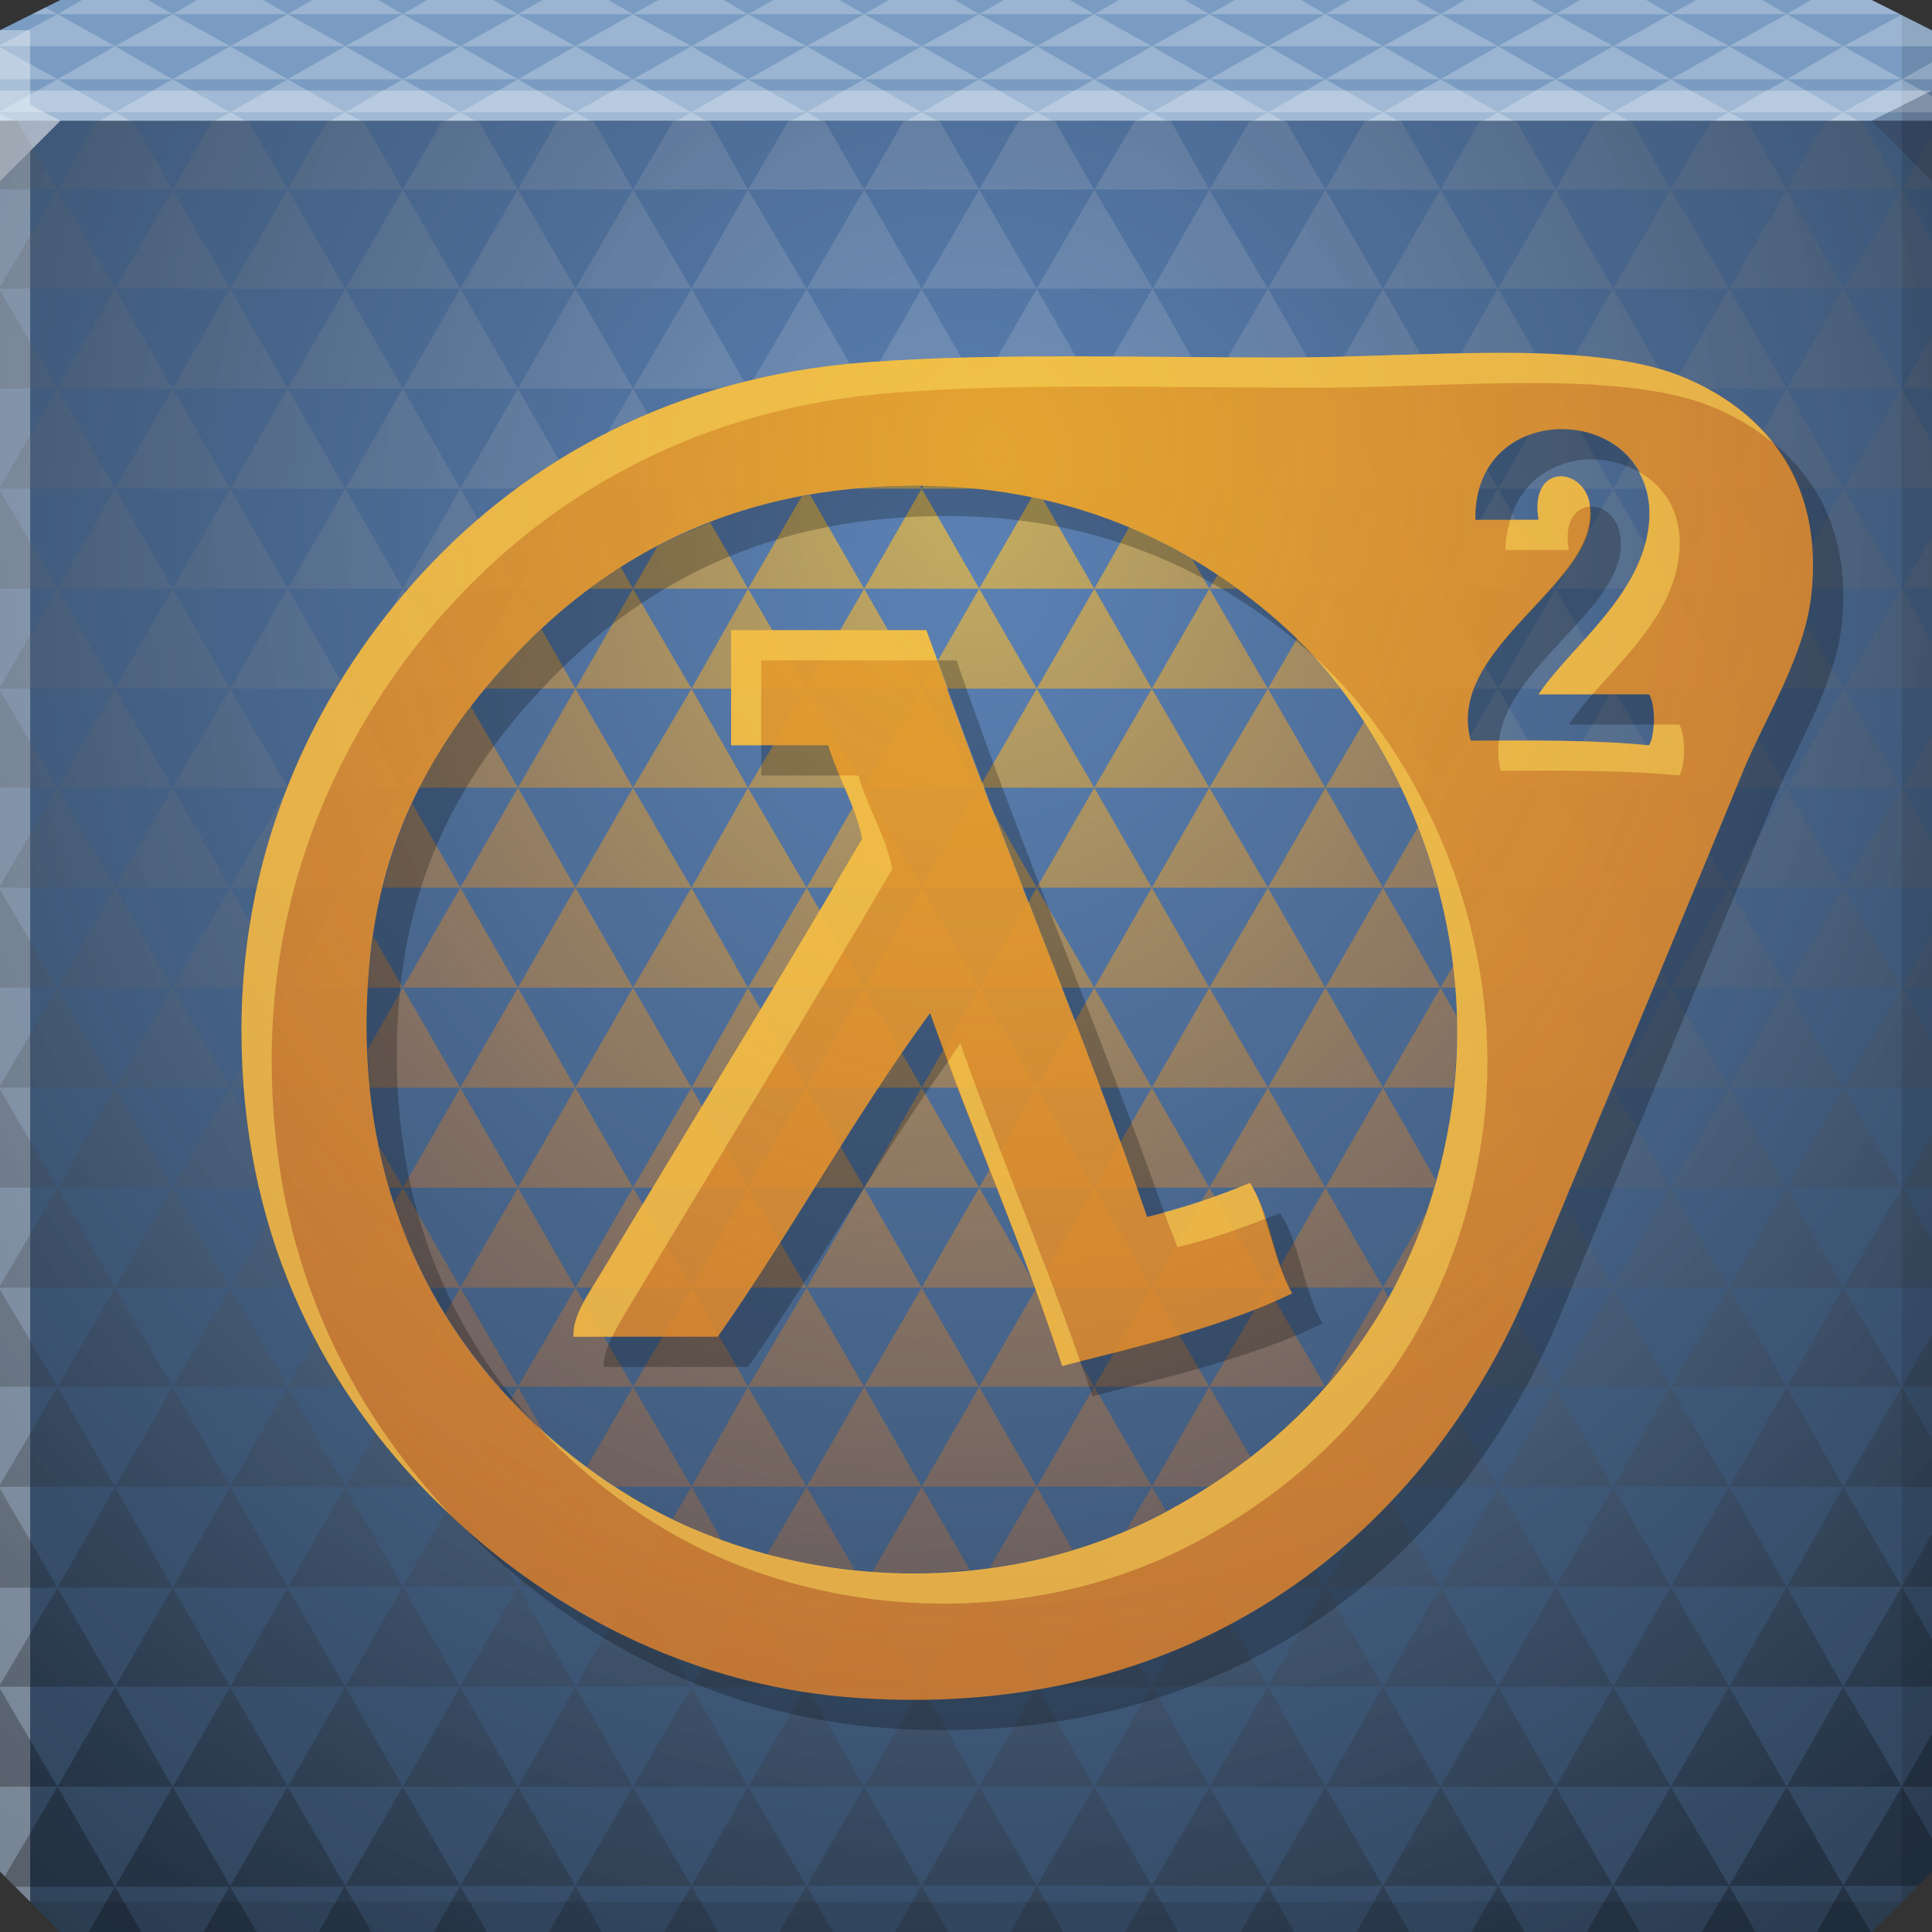 <?xml version="1.0" encoding="UTF-8" standalone="no"?>
<!-- Created with Inkscape (http://www.inkscape.org/) -->

<svg
   xmlns:dc="http://purl.org/dc/elements/1.1/"
   xmlns:cc="http://creativecommons.org/ns#"
   xmlns:rdf="http://www.w3.org/1999/02/22-rdf-syntax-ns#"
   xmlns:svg="http://www.w3.org/2000/svg"
   xmlns="http://www.w3.org/2000/svg"
   xmlns:xlink="http://www.w3.org/1999/xlink"
   xmlns:sodipodi="http://sodipodi.sourceforge.net/DTD/sodipodi-0.dtd"
   xmlns:inkscape="http://www.inkscape.org/namespaces/inkscape"
   width="64"
   height="64"
   id="svg13094"
   version="1.1"
   inkscape:version="0.48.3.1 r9886"
   sodipodi:docname="half-life-2.svg">
  <rect width="100%" height="100%" fill="#333333" stroke="none"/>
  <sodipodi:namedview
     id="base"
     pagecolor="#ffffff"
     bordercolor="#666666"
     borderopacity="1.0"
     inkscape:pageopacity="0"
     inkscape:pageshadow="2"
     inkscape:zoom="22.627418"
     inkscape:cx="28.346612"
     inkscape:cy="47.185074"
     inkscape:document-units="px"
     inkscape:current-layer="svg13094"
     showgrid="true"
     inkscape:snap-bbox="true"
     inkscape:bbox-paths="true"
     inkscape:bbox-nodes="true"
     inkscape:snap-bbox-edge-midpoints="true"
     inkscape:snap-bbox-midpoints="true"
     inkscape:object-paths="true"
     inkscape:snap-intersection-paths="true"
     inkscape:object-nodes="true"
     inkscape:snap-smooth-nodes="true"
     inkscape:snap-midpoints="true"
     inkscape:snap-object-midpoints="true"
     inkscape:snap-center="true"
     showguides="true"
     inkscape:guide-bbox="true"
     inkscape:window-width="1920"
     inkscape:window-height="1023"
     inkscape:window-x="-10"
     inkscape:window-y="35"
     inkscape:window-maximized="1"
     inkscape:snap-global="true"
     fit-margin-top="0"
     fit-margin-left="0"
     fit-margin-right="0"
     fit-margin-bottom="0"
     showborder="true"
     inkscape:showpageshadow="false"
     inkscape:snap-page="true">
    <inkscape:grid
       type="xygrid"
       id="grid3075"
       empspacing="5"
       visible="true"
       enabled="true"
       snapvisiblegridlinesonly="true"
       originx="1.6362304e-08px"
       originy="18px" />
  </sodipodi:namedview>
  <defs
     id="defs13096">
    <linearGradient
       id="linearGradient3952">
      <stop
         id="stop3954"
         offset="0"
         style="stop-color:#ffc832;stop-opacity:0.653;" />
      <stop
         id="stop3956"
         offset="1"
         style="stop-color:#e24f00;stop-opacity:0.122;" />
    </linearGradient>
    <linearGradient
       id="linearGradient3897">
      <stop
         style="stop-color:#ffffff;stop-opacity:0.154;"
         offset="0"
         id="stop3899" />
      <stop
         style="stop-color:#000000;stop-opacity:0.273;"
         offset="1"
         id="stop3901" />
    </linearGradient>
    <linearGradient
       id="linearGradient6441">
      <stop
         style="stop-color:#e4a430;stop-opacity:1;"
         offset="0"
         id="stop6443" />
      <stop
         style="stop-color:#da7225;stop-opacity:0.768;"
         offset="1"
         id="stop6445" />
    </linearGradient>
    <radialGradient
       inkscape:collect="always"
       xlink:href="#linearGradient3897"
       id="radialGradient3932"
       gradientUnits="userSpaceOnUse"
       gradientTransform="matrix(0,1.688,-1.582,0,55.414,-38)"
       cx="32"
       cy="14.8"
       fx="32"
       fy="14.8"
       r="32" />
    <radialGradient
       inkscape:collect="always"
       xlink:href="#linearGradient6441"
       id="radialGradient3975"
       gradientUnits="userSpaceOnUse"
       gradientTransform="matrix(0,2.113,-1.811,0,54.434,-54.727)"
       cx="33"
       cy="11.834"
       fx="33"
       fy="11.834"
       r="26.03" />
    <radialGradient
       inkscape:collect="always"
       xlink:href="#linearGradient3952"
       id="radialGradient3984"
       gradientUnits="userSpaceOnUse"
       gradientTransform="matrix(0,1.882,-1.614,0,51.986,-46.491)"
       cx="33.198"
       cy="12.386"
       fx="33.198"
       fy="12.386"
       r="26.03" />
    <linearGradient
       id="linearGradient5602">
      <stop
         id="stop5604"
         style="stop-color:#5b81b4;stop-opacity:1;"
         offset="0" />
      <stop
         id="stop5606"
         style="stop-color:#2e4157;stop-opacity:1;"
         offset="1" />
    </linearGradient>
    <radialGradient
       r="32"
       fy="18"
       fx="32"
       cy="18"
       cx="32"
       gradientTransform="matrix(0,1.781,-1.67,0,62.059,-38)"
       gradientUnits="userSpaceOnUse"
       id="radialGradient3040"
       xlink:href="#linearGradient5602"
       inkscape:collect="always" />
  </defs>
  <path
     inkscape:connector-curvature="0"
     style="color:#000000;fill:url(#radialGradient3040);fill-opacity:1;fill-rule:nonzero;stroke:none;stroke-width:2.286;marker:none;visibility:visible;display:inline;overflow:visible;enable-background:accumulate"
     d="m 0,4 0,30 0,28 2,2 30,0 30,0 2,-2 0,-28 0,-30 -32,0 z"
     id="path4095"
     sodipodi:nodetypes="ccccccccccc" />
  <path
     inkscape:connector-curvature="0"
     style="color:#000000;fill:#7a9cc2;fill-opacity:1;fill-rule:nonzero;stroke:none;stroke-width:2.286;marker:none;visibility:visible;display:inline;overflow:visible;enable-background:accumulate"
     d="M 2,0 0,1 0,4 32,4 64,4 64,1 62,0 32,0 z"
     id="path4090"
     sodipodi:nodetypes="ccccccccc" />
  <path
     style="fill:#000000;fill-opacity:0.111;fill-rule:nonzero"
     d="m 63,0.5 0,33.5 0,29 1,-1 0,-28 0,-33 z m 0,62.5 -31,0 -31,0 1,1 30,0 30,0 z"
     id="path4366"
     inkscape:connector-curvature="0"
     sodipodi:nodetypes="cccccccccccccc" />
  <g
     id="g3043"
     inkscape:export-filename="folder.png"
     inkscape:export-xdpi="90"
     inkscape:export-ydpi="90"
     transform="translate(-0.625,0.082)" />
  <path
     style="fill:#ffffff;fill-opacity:0.351;fill-rule:nonzero"
     d="M 0,1 0,34 0,62 1,63 1,34 1,5 2,4 1,3.469 1,1 z"
     id="path3864"
     inkscape:connector-curvature="0"
     sodipodi:nodetypes="cccccccccc" />
  <g
     id="scalable"
     transform="matrix(1.039,0,0,1.039,1214.722,1878.812)"
     inkscape:label="#g3701"
     style="fill:#ffffff" />
  <path
     style="opacity:1;fill:#ffffff;fill-opacity:0.245;fill-rule:nonzero;stroke:none"
     d="M 2.719 0 L 1.906 0.469 L 5.719 0.469 L 4.906 0 L 2.719 0 z M 5.719 0.469 L 9.531 0.469 L 8.719 0 L 6.531 0 L 5.719 0.469 z M 5.719 0.469 L 3.812 1.531 L 7.625 1.531 L 5.719 0.469 z M 7.625 1.531 L 11.438 1.531 L 9.531 0.469 L 7.625 1.531 z M 7.625 1.531 L 5.719 2.625 L 9.531 2.625 L 7.625 1.531 z M 9.531 2.625 L 13.344 2.625 L 11.438 1.531 L 9.531 2.625 z M 9.531 2.625 L 7.625 3.719 L 11.438 3.719 L 9.531 2.625 z M 11.438 3.719 L 15.25 3.719 L 13.344 2.625 L 11.438 3.719 z M 11.438 3.719 L 10.938 4 L 11.938 4 L 11.438 3.719 z M 13.344 2.625 L 17.156 2.625 L 15.25 1.531 L 13.344 2.625 z M 15.25 1.531 L 13.344 0.469 L 11.438 1.531 L 15.25 1.531 z M 15.25 1.531 L 19.062 1.531 L 17.156 0.469 L 15.25 1.531 z M 17.156 0.469 L 16.344 0 L 14.156 0 L 13.344 0.469 L 17.156 0.469 z M 17.156 0.469 L 20.969 0.469 L 20.156 0 L 17.969 0 L 17.156 0.469 z M 20.969 0.469 L 24.781 0.469 L 23.969 0 L 21.812 0 L 20.969 0.469 z M 20.969 0.469 L 19.062 1.531 L 22.906 1.531 L 20.969 0.469 z M 22.906 1.531 L 26.719 1.531 L 24.781 0.469 L 22.906 1.531 z M 22.906 1.531 L 20.969 2.625 L 24.781 2.625 L 22.906 1.531 z M 24.781 2.625 L 28.625 2.625 L 26.719 1.531 L 24.781 2.625 z M 24.781 2.625 L 22.906 3.719 L 26.719 3.719 L 24.781 2.625 z M 26.719 3.719 L 30.531 3.719 L 28.625 2.625 L 26.719 3.719 z M 26.719 3.719 L 26.219 4 L 27.219 4 L 26.719 3.719 z M 28.625 2.625 L 32.438 2.625 L 30.531 1.531 L 28.625 2.625 z M 30.531 1.531 L 28.625 0.469 L 26.719 1.531 L 30.531 1.531 z M 30.531 1.531 L 34.344 1.531 L 32.438 0.469 L 30.531 1.531 z M 32.438 0.469 L 31.625 0 L 29.438 0 L 28.625 0.469 L 32.438 0.469 z M 32.438 0.469 L 36.25 0.469 L 35.438 0 L 33.25 0 L 32.438 0.469 z M 36.25 0.469 L 40.062 0.469 L 39.25 0 L 37.062 0 L 36.25 0.469 z M 36.25 0.469 L 34.344 1.531 L 38.156 1.531 L 36.25 0.469 z M 38.156 1.531 L 42 1.531 L 40.062 0.469 L 38.156 1.531 z M 38.156 1.531 L 36.25 2.625 L 40.062 2.625 L 38.156 1.531 z M 40.062 2.625 L 43.906 2.625 L 42 1.531 L 40.062 2.625 z M 40.062 2.625 L 38.156 3.719 L 42 3.719 L 40.062 2.625 z M 42 3.719 L 45.812 3.719 L 43.906 2.625 L 42 3.719 z M 42 3.719 L 41.5 4 L 42.5 4 L 42 3.719 z M 43.906 2.625 L 47.719 2.625 L 45.812 1.531 L 43.906 2.625 z M 45.812 1.531 L 43.906 0.469 L 42 1.531 L 45.812 1.531 z M 45.812 1.531 L 49.625 1.531 L 47.719 0.469 L 45.812 1.531 z M 47.719 0.469 L 46.906 0 L 44.719 0 L 43.906 0.469 L 47.719 0.469 z M 47.719 0.469 L 51.531 0.469 L 50.719 0 L 48.531 0 L 47.719 0.469 z M 51.531 0.469 L 55.344 0.469 L 54.531 0 L 52.344 0 L 51.531 0.469 z M 51.531 0.469 L 49.625 1.531 L 53.438 1.531 L 51.531 0.469 z M 53.438 1.531 L 57.281 1.531 L 55.344 0.469 L 53.438 1.531 z M 53.438 1.531 L 51.531 2.625 L 55.344 2.625 L 53.438 1.531 z M 55.344 2.625 L 59.188 2.625 L 57.281 1.531 L 55.344 2.625 z M 55.344 2.625 L 53.438 3.719 L 57.281 3.719 L 55.344 2.625 z M 57.281 3.719 L 61.062 3.719 L 59.188 2.625 L 57.281 3.719 z M 57.281 3.719 L 56.781 4 L 57.781 4 L 57.281 3.719 z M 59.188 2.625 L 63 2.625 L 61.062 1.531 L 59.188 2.625 z M 61.062 1.531 L 59.188 0.469 L 57.281 1.531 L 61.062 1.531 z M 61.062 1.531 L 64 1.531 L 64 1.031 L 63.531 0.781 L 62.969 0.5 L 61.062 1.531 z M 59.188 0.469 L 58.375 0 L 56.188 0 L 55.344 0.469 L 59.188 0.469 z M 59.188 0.469 L 62.938 0.469 L 62 0 L 60 0 L 59.188 0.469 z M 63 2.625 L 64 2.625 L 64 2.062 L 63 2.625 z M 63 2.625 L 61.062 3.719 L 64 3.719 L 64 3.188 L 63 2.625 z M 61.062 3.719 L 60.594 4 L 61.562 4 L 61.062 3.719 z M 53.438 3.719 L 52.938 4 L 53.938 4 L 53.438 3.719 z M 53.438 3.719 L 51.531 2.625 L 49.625 3.719 L 53.438 3.719 z M 49.625 3.719 L 49.125 4 L 50.125 4 L 49.625 3.719 z M 49.625 3.719 L 47.719 2.625 L 45.812 3.719 L 49.625 3.719 z M 45.812 3.719 L 45.312 4 L 46.312 4 L 45.812 3.719 z M 47.719 2.625 L 51.531 2.625 L 49.625 1.531 L 47.719 2.625 z M 43.906 0.469 L 43.094 0 L 40.906 0 L 40.062 0.469 L 43.906 0.469 z M 38.156 3.719 L 37.656 4 L 38.656 4 L 38.156 3.719 z M 38.156 3.719 L 36.25 2.625 L 34.344 3.719 L 38.156 3.719 z M 34.344 3.719 L 33.844 4 L 34.844 4 L 34.344 3.719 z M 34.344 3.719 L 32.438 2.625 L 30.531 3.719 L 34.344 3.719 z M 30.531 3.719 L 30.031 4 L 31.031 4 L 30.531 3.719 z M 32.438 2.625 L 36.25 2.625 L 34.344 1.531 L 32.438 2.625 z M 28.625 0.469 L 27.812 0 L 25.625 0 L 24.781 0.469 L 28.625 0.469 z M 22.906 3.719 L 22.406 4 L 23.375 4 L 22.906 3.719 z M 22.906 3.719 L 20.969 2.625 L 19.062 3.719 L 22.906 3.719 z M 19.062 3.719 L 18.562 4 L 19.562 4 L 19.062 3.719 z M 19.062 3.719 L 17.156 2.625 L 15.25 3.719 L 19.062 3.719 z M 15.25 3.719 L 14.75 4 L 15.75 4 L 15.25 3.719 z M 17.156 2.625 L 20.969 2.625 L 19.062 1.531 L 17.156 2.625 z M 13.344 0.469 L 12.531 0 L 10.344 0 L 9.531 0.469 L 13.344 0.469 z M 7.625 3.719 L 7.125 4 L 8.125 4 L 7.625 3.719 z M 7.625 3.719 L 5.719 2.625 L 3.812 3.719 L 7.625 3.719 z M 3.812 3.719 L 3.312 4 L 4.312 4 L 3.812 3.719 z M 3.812 3.719 L 1.906 2.625 L 0 3.688 L 0 3.719 L 3.812 3.719 z M 1.906 2.625 L 0 1.562 L 0 2.625 L 1.906 2.625 z M 1.906 2.625 L 5.719 2.625 L 3.812 1.531 L 1.906 2.625 z M 3.812 1.531 L 1.906 0.469 L 0 1.5 L 0 1.531 L 3.812 1.531 z M 1.906 0.469 L 1.5 0.25 L 1.062 0.469 L 1.906 0.469 z M 0 3.75 L 0 4 L 0.469 4 L 0 3.75 z "
     id="path3887" />
  <path
     style="opacity:1;fill:url(#radialGradient3932);fill-opacity:1;fill-rule:nonzero;stroke:none"
     d="M 0 4 L 0 6.281 L 1.906 6.281 L 0.562 4 L 0 4 z M 1.906 6.281 L 5.719 6.281 L 4.406 4 L 3.219 4 L 1.906 6.281 z M 1.906 6.281 L 0 9.5 L 0 9.562 L 3.812 9.562 L 1.906 6.281 z M 3.812 9.562 L 7.625 9.562 L 5.719 6.281 L 3.812 9.562 z M 3.812 9.562 L 1.906 12.875 L 5.719 12.875 L 3.812 9.562 z M 5.719 12.875 L 9.531 12.875 L 7.625 9.562 L 5.719 12.875 z M 5.719 12.875 L 3.812 16.188 L 7.625 16.188 L 5.719 12.875 z M 7.625 16.188 L 11.438 16.188 L 9.531 12.875 L 7.625 16.188 z M 7.625 16.188 L 5.719 19.5 L 9.531 19.5 L 7.625 16.188 z M 9.531 19.5 L 13.344 19.5 L 11.438 16.188 L 9.531 19.5 z M 9.531 19.5 L 7.625 22.812 L 11.438 22.812 L 9.531 19.5 z M 11.438 22.812 L 15.25 22.812 L 13.344 19.5 L 11.438 22.812 z M 11.438 22.812 L 9.531 26.094 L 13.344 26.094 L 11.438 22.812 z M 13.344 26.094 L 13.875 26.094 C 14.365 25.125 14.955 24.237 15.594 23.406 L 15.25 22.812 L 13.344 26.094 z M 13.344 26.094 L 11.438 29.406 L 12.688 29.406 C 12.935 28.411 13.258 27.488 13.656 26.625 L 13.344 26.094 z M 11.438 29.406 L 9.531 32.719 L 12.188 32.719 C 12.198 32.529 12.203 32.349 12.219 32.156 C 12.25 31.769 12.322 31.4 12.375 31.031 L 11.438 29.406 z M 11.438 29.406 L 9.531 26.094 L 7.625 29.406 L 11.438 29.406 z M 7.625 29.406 L 5.719 32.719 L 9.531 32.719 L 7.625 29.406 z M 7.625 29.406 L 5.719 26.094 L 3.812 29.406 L 7.625 29.406 z M 3.812 29.406 L 1.906 32.719 L 5.719 32.719 L 3.812 29.406 z M 3.812 29.406 L 1.906 26.094 L 0 29.344 L 0 29.406 L 3.812 29.406 z M 1.906 26.094 L 0 22.875 L 0 26.094 L 1.906 26.094 z M 1.906 26.094 L 5.719 26.094 L 3.812 22.812 L 1.906 26.094 z M 3.812 22.812 L 1.906 19.5 L 0 22.75 L 0 22.812 L 3.812 22.812 z M 3.812 22.812 L 7.625 22.812 L 5.719 19.5 L 3.812 22.812 z M 5.719 19.5 L 3.812 16.188 L 1.906 19.5 L 5.719 19.5 z M 1.906 19.5 L 0 16.25 L 0 19.5 L 1.906 19.5 z M 3.812 16.188 L 1.906 12.875 L 0 16.125 L 0 16.188 L 3.812 16.188 z M 1.906 12.875 L 0 9.625 L 0 12.875 L 1.906 12.875 z M 7.625 22.812 L 5.719 26.094 L 9.531 26.094 L 7.625 22.812 z M 5.719 32.719 L 3.812 36.031 L 7.625 36.031 L 5.719 32.719 z M 7.625 36.031 L 11.438 36.031 L 9.531 32.719 L 7.625 36.031 z M 7.625 36.031 L 5.719 39.344 L 9.531 39.344 L 7.625 36.031 z M 9.531 39.344 L 12.875 39.344 C 12.749 38.912 12.657 38.457 12.562 38 L 11.438 36.031 L 9.531 39.344 z M 9.531 39.344 L 7.625 42.656 L 11.438 42.656 L 9.531 39.344 z M 11.438 42.656 L 14.25 42.656 C 13.785 41.789 13.356 40.871 13.031 39.875 L 11.438 42.656 z M 11.438 42.656 L 9.531 45.938 L 13.344 45.938 L 11.438 42.656 z M 13.344 45.938 L 16.531 45.938 C 15.882 45.204 15.289 44.407 14.75 43.531 L 13.344 45.938 z M 13.344 45.938 L 11.438 49.25 L 15.25 49.25 L 13.344 45.938 z M 15.25 49.25 L 19.062 49.25 L 18.031 47.469 C 17.647 47.125 17.269 46.759 16.906 46.375 L 15.25 49.25 z M 15.25 49.25 L 13.344 52.562 L 17.156 52.562 L 15.25 49.25 z M 17.156 52.562 L 20.969 52.562 L 19.062 49.25 L 17.156 52.562 z M 17.156 52.562 L 15.25 55.875 L 19.062 55.875 L 17.156 52.562 z M 19.062 55.875 L 22.906 55.875 L 20.969 52.562 L 19.062 55.875 z M 19.062 55.875 L 17.156 59.188 L 20.969 59.188 L 19.062 55.875 z M 20.969 59.188 L 24.781 59.188 L 22.906 55.875 L 20.969 59.188 z M 20.969 59.188 L 19.062 62.469 L 22.906 62.469 L 20.969 59.188 z M 22.906 62.469 L 26.719 62.469 L 24.781 59.188 L 22.906 62.469 z M 22.906 62.469 L 22 64 L 23.781 64 L 22.906 62.469 z M 24.781 59.188 L 28.625 59.188 L 26.719 55.875 L 24.781 59.188 z M 26.719 55.875 L 24.781 52.562 L 22.906 55.875 L 26.719 55.875 z M 26.719 55.875 L 30.531 55.875 L 28.625 52.562 L 26.719 55.875 z M 28.625 52.562 L 28.312 52 C 27.323 51.897 26.353 51.753 25.406 51.5 L 24.781 52.562 L 28.625 52.562 z M 28.625 52.562 L 32.438 52.562 L 32.125 52 C 31.052 52.106 29.971 52.14 28.906 52.062 L 28.625 52.562 z M 32.438 52.562 L 36.25 52.562 L 35.531 51.344 C 34.633 51.615 33.735 51.811 32.812 51.938 L 32.781 51.938 L 32.438 52.562 z M 32.438 52.562 L 30.531 55.875 L 34.344 55.875 L 32.438 52.562 z M 34.344 55.875 L 38.156 55.875 L 36.25 52.562 L 34.344 55.875 z M 34.344 55.875 L 32.438 59.188 L 36.25 59.188 L 34.344 55.875 z M 36.25 59.188 L 40.062 59.188 L 38.156 55.875 L 36.25 59.188 z M 36.25 59.188 L 34.344 62.469 L 38.156 62.469 L 36.25 59.188 z M 38.156 62.469 L 42 62.469 L 40.062 59.188 L 38.156 62.469 z M 38.156 62.469 L 37.281 64 L 39.031 64 L 38.156 62.469 z M 40.062 59.188 L 43.906 59.188 L 42 55.875 L 40.062 59.188 z M 42 55.875 L 40.062 52.562 L 38.156 55.875 L 42 55.875 z M 42 55.875 L 45.812 55.875 L 43.906 52.562 L 42 55.875 z M 43.906 52.562 L 42 49.25 L 40.062 52.562 L 43.906 52.562 z M 43.906 52.562 L 47.719 52.562 L 45.812 49.25 L 43.906 52.562 z M 45.812 49.25 L 43.906 45.938 L 42 49.25 L 45.812 49.25 z M 45.812 49.25 L 49.625 49.25 L 47.719 45.938 L 45.812 49.25 z M 47.719 45.938 L 46 43 C 45.413 44.054 44.707 45.027 43.906 45.938 L 47.719 45.938 z M 47.719 45.938 L 51.531 45.938 L 49.625 42.656 L 47.719 45.938 z M 49.625 42.656 L 47.719 39.344 L 47.25 40.156 C 46.952 41.028 46.608 41.859 46.188 42.656 L 49.625 42.656 z M 49.625 42.656 L 53.438 42.656 L 51.531 39.344 L 49.625 42.656 z M 51.531 39.344 L 49.625 36.031 L 47.719 39.344 L 51.531 39.344 z M 51.531 39.344 L 55.344 39.344 L 53.438 36.031 L 51.531 39.344 z M 53.438 36.031 L 51.531 32.719 L 49.625 36.031 L 53.438 36.031 z M 53.438 36.031 L 57.281 36.031 L 55.344 32.719 L 53.438 36.031 z M 55.344 32.719 L 53.438 29.406 L 51.531 32.719 L 55.344 32.719 z M 55.344 32.719 L 59.188 32.719 L 57.281 29.406 L 55.344 32.719 z M 57.281 29.406 L 55.344 26.094 L 53.438 29.406 L 57.281 29.406 z M 57.281 29.406 L 61.062 29.406 L 59.188 26.094 L 57.281 29.406 z M 59.188 26.094 L 57.281 22.812 L 55.344 26.094 L 59.188 26.094 z M 59.188 26.094 L 63 26.094 L 61.062 22.812 L 59.188 26.094 z M 61.062 22.812 L 59.188 19.5 L 57.281 22.812 L 61.062 22.812 z M 61.062 22.812 L 64 22.812 L 64 21.25 L 63 19.5 L 61.062 22.812 z M 63 19.5 L 61.062 16.188 L 59.188 19.5 L 63 19.5 z M 63 19.5 L 64 19.5 L 64 17.75 L 63 19.5 z M 59.188 19.5 L 57.281 16.188 L 55.344 19.5 L 59.188 19.5 z M 55.344 19.5 L 53.438 22.812 L 57.281 22.812 L 55.344 19.5 z M 55.344 19.5 L 53.438 16.188 L 51.531 19.5 L 55.344 19.5 z M 51.531 19.5 L 49.625 22.812 L 53.438 22.812 L 51.531 19.5 z M 51.531 19.5 L 49.625 16.188 L 47.719 19.5 L 51.531 19.5 z M 47.719 19.5 L 45.812 22.812 L 49.625 22.812 L 47.719 19.5 z M 47.719 19.5 L 45.812 16.188 L 43.906 19.5 L 47.719 19.5 z M 43.906 19.5 L 42.969 21.156 C 43.47 21.648 43.936 22.196 44.406 22.812 L 45.812 22.812 L 43.906 19.5 z M 43.906 19.5 L 42 16.188 L 40.344 19.031 C 40.564 19.178 40.759 19.347 40.969 19.5 L 43.906 19.5 z M 42 16.188 L 40.062 12.875 L 38.156 16.188 L 42 16.188 z M 42 16.188 L 45.812 16.188 L 43.906 12.875 L 42 16.188 z M 43.906 12.875 L 42 9.562 L 40.062 12.875 L 43.906 12.875 z M 43.906 12.875 L 47.719 12.875 L 45.812 9.562 L 43.906 12.875 z M 45.812 9.562 L 43.906 6.281 L 42 9.562 L 45.812 9.562 z M 45.812 9.562 L 49.625 9.562 L 47.719 6.281 L 45.812 9.562 z M 47.719 6.281 L 46.406 4 L 45.219 4 L 43.906 6.281 L 47.719 6.281 z M 47.719 6.281 L 51.531 6.281 L 50.219 4 L 49.031 4 L 47.719 6.281 z M 51.531 6.281 L 55.344 6.281 L 54.031 4 L 52.844 4 L 51.531 6.281 z M 51.531 6.281 L 49.625 9.562 L 53.438 9.562 L 51.531 6.281 z M 53.438 9.562 L 57.281 9.562 L 55.344 6.281 L 53.438 9.562 z M 53.438 9.562 L 51.531 12.875 L 55.344 12.875 L 53.438 9.562 z M 55.344 12.875 L 59.188 12.875 L 57.281 9.562 L 55.344 12.875 z M 55.344 12.875 L 53.438 16.188 L 57.281 16.188 L 55.344 12.875 z M 57.281 16.188 L 61.062 16.188 L 59.188 12.875 L 57.281 16.188 z M 59.188 12.875 L 63 12.875 L 61.062 9.562 L 59.188 12.875 z M 61.062 9.562 L 59.188 6.281 L 57.281 9.562 L 61.062 9.562 z M 61.062 9.562 L 64 9.562 L 64 8 L 63 6.281 L 61.062 9.562 z M 63 6.281 L 61.656 4 L 60.469 4 L 59.188 6.281 L 63 6.281 z M 63 6.281 L 64 6.281 L 64 4.531 L 63 6.281 z M 59.188 6.281 L 57.875 4 L 56.688 4 L 55.344 6.281 L 59.188 6.281 z M 63 12.875 L 64 12.875 L 64 11.125 L 63 12.875 z M 63 12.875 L 61.062 16.188 L 64 16.188 L 64 14.625 L 63 12.875 z M 53.438 16.188 L 51.531 12.875 L 49.625 16.188 L 53.438 16.188 z M 49.625 16.188 L 47.719 12.875 L 45.812 16.188 L 49.625 16.188 z M 47.719 12.875 L 51.531 12.875 L 49.625 9.562 L 47.719 12.875 z M 43.906 6.281 L 42.594 4 L 41.406 4 L 40.062 6.281 L 43.906 6.281 z M 40.062 6.281 L 38.188 9.562 L 42 9.562 L 40.062 6.281 z M 40.062 6.281 L 38.781 4 L 37.594 4 L 36.25 6.281 L 40.062 6.281 z M 36.25 6.281 L 34.344 9.562 L 38.156 9.562 L 38.156 9.594 L 36.25 12.875 L 40.062 12.875 L 38.188 9.562 L 36.25 6.281 z M 36.25 6.281 L 34.938 4 L 33.75 4 L 32.438 6.281 L 36.25 6.281 z M 32.438 6.281 L 30.531 9.562 L 34.344 9.562 L 32.438 6.281 z M 32.438 6.281 L 31.125 4 L 29.938 4 L 28.625 6.281 L 32.438 6.281 z M 28.625 6.281 L 26.719 9.562 L 30.531 9.562 L 28.625 6.281 z M 28.625 6.281 L 27.312 4 L 26.125 4 L 24.781 6.281 L 28.625 6.281 z M 24.781 6.281 L 22.906 9.562 L 26.719 9.562 L 24.781 6.281 z M 24.781 6.281 L 23.5 4 L 22.312 4 L 20.969 6.281 L 24.781 6.281 z M 20.969 6.281 L 19.062 9.562 L 22.906 9.562 L 20.969 6.281 z M 20.969 6.281 L 19.656 4 L 18.469 4 L 17.156 6.281 L 20.969 6.281 z M 17.156 6.281 L 15.25 9.562 L 19.062 9.562 L 17.156 6.281 z M 17.156 6.281 L 15.844 4 L 14.656 4 L 13.344 6.281 L 17.156 6.281 z M 13.344 6.281 L 11.438 9.562 L 15.25 9.562 L 13.344 6.281 z M 13.344 6.281 L 12.031 4 L 10.844 4 L 9.531 6.281 L 13.344 6.281 z M 9.531 6.281 L 7.625 9.562 L 11.438 9.562 L 9.531 6.281 z M 9.531 6.281 L 8.219 4 L 7.031 4 L 5.719 6.281 L 9.531 6.281 z M 11.438 9.562 L 9.531 12.875 L 13.344 12.875 L 11.438 9.562 z M 13.344 12.875 L 17.156 12.875 L 15.25 9.562 L 13.344 12.875 z M 13.344 12.875 L 11.438 16.188 L 15.25 16.188 L 13.344 12.875 z M 15.25 16.188 L 19.062 16.188 L 17.156 12.875 L 15.25 16.188 z M 15.25 16.188 L 13.344 19.5 L 17.156 19.5 L 15.25 16.188 z M 17.156 19.5 L 19.531 19.5 C 19.865 19.251 20.201 19.011 20.562 18.781 L 19.062 16.188 L 17.156 19.5 z M 17.156 19.5 L 15.25 22.812 L 16.062 22.812 C 16.459 22.335 16.88 21.879 17.312 21.438 C 17.509 21.237 17.729 21.04 17.938 20.844 L 17.156 19.5 z M 19.062 16.188 L 22.906 16.188 L 20.969 12.875 L 19.062 16.188 z M 20.969 12.875 L 19.062 9.562 L 17.156 12.875 L 20.969 12.875 z M 20.969 12.875 L 24.781 12.875 L 22.906 9.562 L 20.969 12.875 z M 24.781 12.875 L 28.625 12.875 L 26.719 9.562 L 24.781 12.875 z M 24.781 12.875 L 22.906 16.188 L 26.719 16.188 L 24.781 12.875 z M 26.719 16.188 L 28.406 16.188 C 29.104 16.126 29.788 16.092 30.438 16.094 C 30.448 16.094 30.458 16.094 30.469 16.094 L 28.625 12.875 L 26.719 16.188 z M 26.719 16.188 L 26.562 16.438 C 26.653 16.421 26.752 16.422 26.844 16.406 L 26.719 16.188 z M 28.625 12.875 L 32.438 12.875 L 30.531 9.562 L 28.625 12.875 z M 32.438 12.875 L 36.25 12.875 L 34.344 9.562 L 32.438 12.875 z M 32.438 12.875 L 30.594 16.094 C 31.216 16.101 31.824 16.127 32.406 16.188 L 34.344 16.188 L 32.438 12.875 z M 34.344 16.188 L 38.156 16.188 L 36.25 12.875 L 34.344 16.188 z M 34.344 16.188 L 34.188 16.469 C 34.315 16.495 34.437 16.534 34.562 16.562 L 34.344 16.188 z M 38.156 16.188 L 37.406 17.469 C 38.156 17.783 38.841 18.143 39.5 18.531 L 38.156 16.188 z M 22.906 16.188 L 21.781 18.094 C 22.332 17.804 22.922 17.548 23.531 17.312 L 22.906 16.188 z M 45.812 22.812 L 45.188 23.906 C 45.628 24.584 46.037 25.318 46.406 26.094 L 47.719 26.094 L 45.812 22.812 z M 47.719 26.094 L 51.531 26.094 L 49.625 22.812 L 47.719 26.094 z M 47.719 26.094 L 46.969 27.406 C 47.221 28.053 47.439 28.713 47.625 29.406 L 49.625 29.406 L 47.719 26.094 z M 49.625 29.406 L 53.438 29.406 L 51.531 26.094 L 49.625 29.406 z M 49.625 29.406 L 48.156 31.969 C 48.187 32.216 48.198 32.468 48.219 32.719 L 51.531 32.719 L 49.625 29.406 z M 51.531 26.094 L 55.344 26.094 L 53.438 22.812 L 51.531 26.094 z M 63 26.094 L 64 26.094 L 64 24.375 L 63 26.094 z M 63 26.094 L 61.062 29.406 L 64 29.406 L 64 27.844 L 63 26.094 z M 61.062 29.406 L 59.188 32.719 L 63 32.719 L 61.062 29.406 z M 63 32.719 L 64 32.719 L 64 30.969 L 63 32.719 z M 63 32.719 L 61.062 36.031 L 64 36.031 L 64 34.469 L 63 32.719 z M 61.062 36.031 L 59.188 39.344 L 63 39.344 L 61.062 36.031 z M 61.062 36.031 L 59.188 32.719 L 57.281 36.031 L 61.062 36.031 z M 57.281 36.031 L 55.344 39.344 L 59.188 39.344 L 57.281 36.031 z M 59.188 39.344 L 57.281 42.656 L 61.062 42.656 L 59.188 39.344 z M 61.062 42.656 L 64 42.656 L 64 41.094 L 63 39.344 L 61.062 42.656 z M 61.062 42.656 L 59.188 45.938 L 63 45.938 L 61.062 42.656 z M 63 45.938 L 64 45.938 L 64 44.219 L 63 45.938 z M 63 45.938 L 61.062 49.25 L 64 49.25 L 64 47.688 L 63 45.938 z M 61.062 49.25 L 59.188 52.562 L 63 52.562 L 61.062 49.25 z M 61.062 49.25 L 59.188 45.938 L 57.281 49.25 L 61.062 49.25 z M 57.281 49.25 L 55.344 52.562 L 59.188 52.562 L 57.281 49.25 z M 57.281 49.25 L 55.344 45.938 L 53.438 49.25 L 57.281 49.25 z M 53.438 49.25 L 51.531 52.562 L 55.344 52.562 L 53.438 49.25 z M 53.438 49.25 L 51.531 45.938 L 49.625 49.25 L 53.438 49.25 z M 49.625 49.25 L 47.719 52.562 L 51.531 52.562 L 49.625 49.25 z M 51.531 52.562 L 49.625 55.875 L 53.438 55.875 L 51.531 52.562 z M 53.438 55.875 L 57.281 55.875 L 55.344 52.562 L 53.438 55.875 z M 53.438 55.875 L 51.531 59.188 L 55.344 59.188 L 53.438 55.875 z M 55.344 59.188 L 59.188 59.188 L 57.281 55.875 L 55.344 59.188 z M 55.344 59.188 L 53.438 62.469 L 57.281 62.469 L 55.344 59.188 z M 57.281 62.469 L 61.062 62.469 L 59.188 59.188 L 57.281 62.469 z M 57.281 62.469 L 56.375 64 L 58.156 64 L 57.281 62.469 z M 59.188 59.188 L 63 59.188 L 61.062 55.875 L 59.188 59.188 z M 61.062 55.875 L 59.188 52.562 L 57.281 55.875 L 61.062 55.875 z M 61.062 55.875 L 64 55.875 L 64 54.312 L 63 52.562 L 61.062 55.875 z M 63 52.562 L 64 52.562 L 64 50.812 L 63 52.562 z M 63 59.188 L 64 59.188 L 64 57.438 L 63 59.188 z M 63 59.188 L 61.062 62.469 L 63.531 62.469 L 64 62 L 64 60.906 L 63 59.188 z M 61.062 62.469 L 60.188 64 L 61.969 64 L 61.062 62.469 z M 53.438 62.469 L 52.562 64 L 54.312 64 L 53.438 62.469 z M 53.438 62.469 L 51.531 59.188 L 49.625 62.469 L 53.438 62.469 z M 49.625 62.469 L 48.75 64 L 50.5 64 L 49.625 62.469 z M 49.625 62.469 L 47.719 59.188 L 45.812 62.469 L 49.625 62.469 z M 45.812 62.469 L 44.938 64 L 46.688 64 L 45.812 62.469 z M 45.812 62.469 L 43.906 59.188 L 42 62.469 L 45.812 62.469 z M 42 62.469 L 41.094 64 L 42.875 64 L 42 62.469 z M 43.906 59.188 L 47.719 59.188 L 45.812 55.875 L 43.906 59.188 z M 45.812 55.875 L 49.625 55.875 L 47.719 52.562 L 45.812 55.875 z M 49.625 55.875 L 47.719 59.188 L 51.531 59.188 L 49.625 55.875 z M 51.531 45.938 L 55.344 45.938 L 53.438 42.656 L 51.531 45.938 z M 53.438 42.656 L 57.281 42.656 L 55.344 39.344 L 53.438 42.656 z M 57.281 42.656 L 55.344 45.938 L 59.188 45.938 L 57.281 42.656 z M 63 39.344 L 64 39.344 L 64 37.594 L 63 39.344 z M 49.625 36.031 L 48.25 33.656 C 48.273 34.434 48.24 35.229 48.156 36.031 L 49.625 36.031 z M 47.719 39.344 L 47.562 39.094 C 47.54 39.176 47.524 39.262 47.5 39.344 L 47.719 39.344 z M 42 49.25 L 41.438 48.281 C 40.994 48.625 40.516 48.938 40.031 49.25 L 42 49.25 z M 40.062 52.562 L 38.625 50.062 C 38.204 50.288 37.779 50.501 37.344 50.688 L 37.312 50.688 L 36.25 52.562 L 40.062 52.562 z M 34.344 62.469 L 33.469 64 L 35.219 64 L 34.344 62.469 z M 34.344 62.469 L 32.438 59.188 L 30.531 62.469 L 34.344 62.469 z M 30.531 62.469 L 29.656 64 L 31.406 64 L 30.531 62.469 z M 30.531 62.469 L 28.625 59.188 L 26.719 62.469 L 30.531 62.469 z M 26.719 62.469 L 25.812 64 L 27.594 64 L 26.719 62.469 z M 28.625 59.188 L 32.438 59.188 L 30.531 55.875 L 28.625 59.188 z M 24.781 52.562 L 23.906 51.031 C 23.349 50.83 22.808 50.567 22.281 50.312 L 20.969 52.562 L 24.781 52.562 z M 19.062 62.469 L 18.188 64 L 19.938 64 L 19.062 62.469 z M 19.062 62.469 L 17.156 59.188 L 15.25 62.469 L 19.062 62.469 z M 15.25 62.469 L 14.375 64 L 16.125 64 L 15.25 62.469 z M 15.25 62.469 L 13.344 59.188 L 11.438 62.469 L 15.25 62.469 z M 11.438 62.469 L 9.531 59.188 L 7.625 62.469 L 5.719 59.188 L 3.812 62.5 L 7.594 62.5 L 6.75 64 L 8.5 64 L 7.625 62.5 L 11.406 62.5 L 10.562 64 L 12.312 64 L 11.438 62.5 L 11.438 62.469 z M 3.812 62.5 L 2.938 64 L 4.688 64 L 3.812 62.5 z M 3.812 62.5 L 1.906 59.188 L 0.156 62.156 L 0.5 62.5 L 3.812 62.5 z M 1.906 59.188 L 0 55.938 L 0 59.188 L 1.906 59.188 z M 1.906 59.188 L 5.719 59.188 L 3.812 55.875 L 1.906 59.188 z M 3.812 55.875 L 1.906 52.594 L 0 55.812 L 0 55.875 L 3.812 55.875 z M 3.812 55.875 L 7.625 55.875 L 5.719 52.594 L 3.812 55.875 z M 5.719 52.594 L 3.812 49.25 L 1.906 52.594 L 5.719 52.594 z M 5.719 52.594 L 9.531 52.594 L 9.531 52.562 L 7.625 49.25 L 5.719 52.594 z M 7.625 49.25 L 5.719 45.938 L 3.812 49.25 L 7.625 49.25 z M 7.625 49.25 L 11.438 49.25 L 9.531 45.938 L 7.625 49.25 z M 9.531 45.938 L 7.625 42.656 L 5.719 45.938 L 9.531 45.938 z M 5.719 45.938 L 3.812 42.656 L 1.906 45.938 L 5.719 45.938 z M 1.906 45.938 L 0 49.188 L 0 49.25 L 3.812 49.25 L 1.906 45.938 z M 1.906 45.938 L 0 42.719 L 0 45.938 L 1.906 45.938 z M 3.812 42.656 L 1.906 39.344 L 0 42.594 L 0 42.656 L 3.812 42.656 z M 3.812 42.656 L 7.625 42.656 L 5.719 39.344 L 3.812 42.656 z M 5.719 39.344 L 3.812 36.031 L 1.906 39.344 L 5.719 39.344 z M 1.906 39.344 L 0 36.094 L 0 39.344 L 1.906 39.344 z M 3.812 36.031 L 1.906 32.719 L 0 35.969 L 0 36.031 L 3.812 36.031 z M 1.906 32.719 L 0 29.469 L 0 32.719 L 1.906 32.719 z M 11.438 49.25 L 9.531 52.562 L 13.344 52.562 L 11.438 49.25 z M 13.344 52.562 L 11.438 55.875 L 15.25 55.875 L 13.344 52.562 z M 15.25 55.875 L 13.344 59.188 L 17.156 59.188 L 15.25 55.875 z M 13.344 59.188 L 11.438 55.875 L 9.531 59.188 L 13.344 59.188 z M 9.531 59.188 L 7.625 55.875 L 5.719 59.188 L 9.531 59.188 z M 7.625 55.875 L 11.438 55.875 L 9.531 52.594 L 7.625 55.875 z M 1.906 52.594 L 0 49.312 L 0 52.594 L 1.906 52.594 z M 19.062 49.25 L 20.406 49.25 C 20.083 49.041 19.755 48.828 19.438 48.594 L 19.062 49.25 z M 11.438 36.031 L 12.25 36.031 C 12.208 35.612 12.204 35.187 12.188 34.75 L 11.438 36.031 z "
     id="path3930" />
  <g
     id="g3022">
    <path
       inkscape:connector-curvature="0"
       style="fill:url(#radialGradient3984);fill-opacity:1"
       d="m 30.438,16.094 c -0.649,-0.002 -1.334,0.033 -2.031,0.094 l 2.125,0 -0.062,-0.094 c -0.011,-5.2e-5 -0.021,3.5e-5 -0.031,0 z m 0.094,0.094 1.875,0 c -0.582,-0.061 -1.191,-0.087 -1.812,-0.094 l -0.062,0.094 z m 0,0 -1.906,3.312 3.812,0 -1.906,-3.312 z m 1.906,3.312 3.812,0 -1.688,-2.938 c -0.125,-0.029 -0.248,-0.067 -0.375,-0.094 L 32.438,19.5 z m 0,0 -1.906,3.312 3.812,0 L 32.438,19.5 z m 1.906,3.312 3.812,0 L 36.25,19.5 34.344,22.812 z m 0,0 -1.906,3.281 3.812,0 -1.906,-3.281 z m 1.906,3.281 3.812,0 L 38.156,22.812 36.25,26.094 z m 0,0 -1.906,3.312 3.812,0 -1.906,-3.312 z m 1.906,3.312 3.844,0 -1.938,-3.312 -1.906,3.312 z m 0,0 -1.906,3.312 3.812,0 -1.906,-3.312 z m 1.906,3.312 3.844,0 L 42,29.406 l -1.938,3.312 z m 0,0 -1.906,3.312 3.844,0 -1.938,-3.312 z m 1.938,3.312 3.812,0 -1.906,-3.312 L 42,36.031 z m 0,0 -1.938,3.312 3.844,0 L 42,36.031 z m 1.906,3.312 3.594,0 c 0.024,-0.082 0.04,-0.168 0.062,-0.25 l -1.75,-3.062 -1.906,3.312 z m 0,0 -1.906,3.312 3.812,0 -1.906,-3.312 z m 1.906,3.312 0.375,0 c 0.421,-0.798 0.764,-1.628 1.062,-2.5 l -1.438,2.5 z m 0,0 -1.906,3.281 C 44.707,45.027 45.413,44.054 46,43 L 45.812,42.656 z M 43.906,45.938 42,42.656 l -1.938,3.281 3.844,0 z m -3.844,0 -1.906,3.312 1.875,0 c 0.484,-0.312 0.963,-0.625 1.406,-0.969 l -1.375,-2.344 z m 0,0 -1.906,-3.281 -1.906,3.281 3.812,0 z m -3.812,0 -1.906,3.312 3.812,0 L 36.25,45.938 z m 0,0 -1.906,-3.281 -1.906,3.281 3.812,0 z m -3.812,0 -1.906,3.312 3.812,0 -1.906,-3.312 z m 0,0 -1.906,-3.281 -1.906,3.281 3.812,0 z m -3.812,0 -1.906,3.312 3.812,0 -1.906,-3.312 z m 0,0 -1.906,-3.281 -1.938,3.281 3.844,0 z m -3.844,0 -1.875,3.312 3.812,0 -1.938,-3.312 z m 0,0 -1.875,-3.281 -1.938,3.281 3.812,0 z m -3.812,0 -1.531,2.656 c 0.318,0.234 0.645,0.447 0.969,0.656 l 2.5,0 -1.938,-3.312 z m 0,0 -1.906,-3.281 -1.906,3.281 3.812,0 z m -3.812,0 -0.25,0.438 c 0.363,0.384 0.741,0.75 1.125,1.094 l -0.875,-1.531 z m 0,0 -1.906,-3.281 -0.5,0.875 c 0.539,0.876 1.132,1.672 1.781,2.406 l 0.625,0 z M 15.25,42.656 13.344,39.344 13.031,39.875 c 0.325,0.996 0.753,1.914 1.219,2.781 l 1,0 z m 0,0 3.812,0 -1.906,-3.312 -1.906,3.312 z m 1.906,-3.312 -1.906,-3.312 -1.906,3.312 3.812,0 z m 0,0 3.812,0 -1.906,-3.312 -1.906,3.312 z m 1.906,-3.312 -1.906,-3.312 -1.906,3.312 3.812,0 z m 0,0 3.844,0 -1.938,-3.312 -1.906,3.312 z m 1.906,-3.312 -1.906,-3.312 -1.906,3.312 3.812,0 z m 0,0 3.812,0 -1.875,-3.312 -1.938,3.312 z m 1.938,-3.312 -1.938,-3.312 -1.906,3.312 3.844,0 z m 0,0 3.812,0 -1.938,-3.312 -1.875,3.312 z m 1.875,-3.312 -1.875,-3.281 -1.938,3.281 3.812,0 z m 0,0 3.844,0 -1.906,-3.281 -1.938,3.281 z m 1.938,-3.281 -1.938,-3.312 -1.875,3.312 3.812,0 z m 0,0 3.812,0 L 28.625,19.5 26.719,22.812 z M 28.625,19.5 26.844,16.406 c -0.091,0.016 -0.191,0.014 -0.281,0.031 l -1.781,3.062 3.844,0 z m -3.844,0 -1.25,-2.188 c -0.609,0.235 -1.199,0.492 -1.75,0.781 l -0.812,1.406 3.812,0 z m -3.812,0 -1.906,3.312 3.844,0 -1.938,-3.312 z m 0,0 -0.406,-0.719 C 20.201,19.011 19.865,19.251 19.531,19.5 l 1.438,0 z m -1.906,3.312 -1.906,3.281 3.812,0 -1.906,-3.281 z m 0,0 -1.125,-1.969 c -0.209,0.196 -0.429,0.393 -0.625,0.594 -0.432,0.441 -0.853,0.898 -1.25,1.375 l 3,0 z m -1.906,3.281 -1.906,3.312 3.812,0 -1.906,-3.312 z m 0,0 -1.562,-2.688 c -0.639,0.83 -1.229,1.719 -1.719,2.688 l 3.281,0 z m -1.906,3.312 -1.906,3.312 3.812,0 -1.906,-3.312 z m 0,0 -1.594,-2.781 c -0.398,0.863 -0.721,1.786 -0.969,2.781 l 2.562,0 z M 13.344,32.719 12.188,34.75 c 0.016,0.437 0.02,0.862 0.062,1.281 l 3,0 -1.906,-3.312 z m 0,0 -0.969,-1.688 c -0.053,0.369 -0.125,0.737 -0.156,1.125 -0.016,0.193 -0.021,0.373 -0.031,0.562 l 1.156,0 z m 17.188,-9.906 -1.906,3.281 3.812,0 -1.906,-3.281 z m 1.906,3.281 -1.906,3.312 3.812,0 -1.906,-3.312 z m 1.906,3.312 -1.906,3.312 3.812,0 -1.906,-3.312 z m 1.906,3.312 -1.906,3.312 3.812,0 -1.906,-3.312 z m 1.906,3.312 -1.906,3.312 3.812,0 -1.906,-3.312 z m 1.906,3.312 -1.906,3.312 3.844,0 -1.938,-3.312 z m -1.906,3.312 -1.906,-3.312 -1.906,3.312 3.812,0 z m -3.812,0 -1.906,-3.312 -1.906,3.312 3.812,0 z m -3.812,0 -1.906,-3.312 -1.906,3.312 3.812,0 z m -3.812,0 -1.938,-3.312 -1.875,3.312 3.812,0 z m -3.812,0 -1.938,-3.312 -1.906,3.312 3.844,0 z m -1.938,-3.312 3.812,0 -1.875,-3.312 -1.938,3.312 z m 1.938,-3.312 3.812,0 -1.938,-3.312 -1.875,3.312 z m 1.875,-3.312 3.844,0 -1.906,-3.312 -1.938,3.312 z m 1.938,-3.312 3.812,0 -1.906,-3.312 -1.906,3.312 z m 3.812,0 -1.906,3.312 3.812,0 -1.906,-3.312 z m 1.906,3.312 -1.906,3.312 3.812,0 -1.906,-3.312 z m 1.906,3.312 -1.906,3.312 3.812,0 -1.906,-3.312 z m -1.906,3.312 -1.906,-3.312 -1.906,3.312 3.812,0 z m -3.812,0 -1.906,-3.312 -1.938,3.312 3.844,0 z m -1.906,-3.312 3.812,0 -1.906,-3.312 -1.906,3.312 z m -13.375,3.312 -0.781,-1.375 c 0.097,0.467 0.184,0.933 0.312,1.375 l 0.469,0 z m 9.562,9.906 -0.625,1.062 c 0.527,0.254 1.068,0.517 1.625,0.719 l -1,-1.781 z m 3.812,0 -1.312,2.25 c 0.947,0.253 1.917,0.397 2.906,0.5 l -1.594,-2.75 z m 3.812,0 -1.625,2.812 c 1.065,0.077 2.146,0.044 3.219,-0.062 l -1.594,-2.75 z m 3.812,0 -1.562,2.688 c 0.933,-0.127 1.842,-0.319 2.75,-0.594 L 34.344,49.25 z m 3.812,0 -0.844,1.438 c 0.445,-0.19 0.883,-0.395 1.312,-0.625 L 38.156,49.25 z m 7.656,-13.219 2.344,0 c 0.084,-0.802 0.117,-1.598 0.094,-2.375 l -0.531,-0.938 -1.906,3.312 z m 1.906,-3.312 -1.906,-3.312 -1.906,3.312 3.812,0 z m 0,0 0.5,0 c -0.021,-0.251 -0.032,-0.502 -0.062,-0.75 l -0.438,0.75 z M 45.812,29.406 43.906,26.094 42,29.406 l 3.812,0 z m 0,0 1.812,0 c -0.186,-0.693 -0.404,-1.354 -0.656,-2 l -1.156,2 z M 43.906,26.094 42,22.812 l -1.938,3.281 3.844,0 z m 0,0 2.5,0 c -0.37,-0.776 -0.778,-1.51 -1.219,-2.188 l -1.281,2.188 z M 42,22.812 40.062,19.5 l -1.906,3.312 3.844,0 z m 0,0 2.406,0 c -0.471,-0.617 -0.936,-1.164 -1.438,-1.656 L 42,22.812 z M 40.062,19.5 39.5,18.531 c -0.659,-0.389 -1.344,-0.748 -2.094,-1.062 L 36.25,19.5 l 3.812,0 z m 0,0 0.906,0 c -0.21,-0.153 -0.404,-0.322 -0.625,-0.469 L 40.062,19.5 z"
       id="path3982" />
    <path
       id="path3973"
       d="m 49.562,11.688 c -2.355,0.008 -4.859,0.156 -7.031,0.156 -4.848,0 -9.605,-0.155 -13.812,0.156 C 22.218,12.481 17.395,15.32 14.062,18.906 10.659,22.57 8,27.76 8,34.125 c 0,6.635 2.582,11.595 6.062,15.219 3.311,3.447 8.214,6.493 14.375,6.906 11.364,0.762 18.916,-5.62 22.25,-13.688 2.165,-5.239 4.799,-11.52 7.062,-17.031 0.684,-1.665 2.024,-3.786 2.25,-5.781 0.45,-3.977 -1.684,-6.253 -4.375,-7.312 -1.511,-0.595 -3.707,-0.758 -6.062,-0.75 z m 2.312,2.531 c 1.502,0.063 2.94,1.144 2.75,3.125 C 54.396,19.737 52.011,21.429 50.969,23 l 3.656,0 c 0.22,0.323 0.22,1.364 0,1.688 -1.839,-0.181 -3.88,-0.162 -5.906,-0.156 -0.862,-3.163 4.478,-5.272 3.938,-7.875 -0.255,-1.228 -2.005,-1.267 -1.688,0.562 l -2.094,0 c -0.039,-2.093 1.498,-3.063 3,-3 z m -21.438,1.875 c 5.426,0.018 9.34,2.185 12.094,4.656 3.456,3.101 6.659,9.416 5.5,16.344 -0.947,5.656 -4.136,10.127 -9.312,12.938 -5.632,3.059 -12.702,2.618 -17.75,-0.406 -4.872,-2.919 -9.47,-8.571 -8.75,-17.469 0.383,-4.731 2.459,-8.027 5.094,-10.719 2.455,-2.509 5.885,-4.705 10.688,-5.219 0.838,-0.09 1.662,-0.128 2.438,-0.125 z m -6.219,4.781 0,3.812 3.219,0 c 0.311,1.098 0.881,1.928 1.125,3.094 -2.78,4.745 -5.951,9.907 -8.719,14.5 -0.358,0.594 -0.888,1.331 -0.844,2 l 4.781,0 c 2.44,-3.478 4.523,-7.309 7.031,-10.719 1.393,3.961 3.06,7.648 4.375,11.688 2.667,-0.667 5.378,-1.318 7.625,-2.406 C 42.179,41.786 42.08,40.204 41.406,39.188 40.343,39.627 39.218,40.028 38,40.312 35.723,33.666 32.965,27.521 30.688,20.875 l -6.469,0 z"
       style="fill:url(#radialGradient3975);fill-opacity:1"
       inkscape:connector-curvature="0" />
    <path
       id="path3960"
       d="M 51.875 14.219 C 50.373 14.155 48.836 15.126 48.875 17.219 L 50.031 17.219 C 50.421 15.829 51.643 15.167 52.875 15.219 C 53.368 15.24 53.857 15.389 54.281 15.625 C 53.791 14.746 52.857 14.26 51.875 14.219 z M 58.719 14.656 C 59.701 15.896 60.248 17.559 60 19.75 C 59.774 21.746 58.434 23.866 57.75 25.531 C 55.487 31.043 52.853 37.324 50.688 42.562 C 47.353 50.63 39.801 57.012 28.438 56.25 C 23.046 55.888 18.616 53.523 15.375 50.625 C 18.68 53.949 23.452 56.849 29.438 57.25 C 40.801 58.012 48.353 51.63 51.688 43.562 C 53.853 38.324 56.487 32.043 58.75 26.531 C 59.434 24.866 60.774 22.746 61 20.75 C 61.322 17.902 60.303 15.937 58.719 14.656 z M 30.438 16.094 C 29.662 16.091 28.838 16.129 28 16.219 C 23.198 16.732 19.768 18.929 17.312 21.438 C 14.677 24.13 12.602 27.425 12.219 32.156 C 11.669 38.948 14.221 43.825 17.625 47.062 C 14.732 43.847 12.724 39.274 13.219 33.156 C 13.602 28.425 15.677 25.13 18.312 22.438 C 20.768 19.929 24.198 17.732 29 17.219 C 29.838 17.129 30.662 17.091 31.438 17.094 C 36.864 17.112 40.778 19.279 43.531 21.75 C 43.205 21.392 42.865 21.05 42.531 20.75 C 39.778 18.279 35.864 16.112 30.438 16.094 z M 52.656 16.781 C 52.999 19.325 47.871 21.421 48.719 24.531 C 49.032 24.53 49.343 24.532 49.656 24.531 C 49.976 21.907 54.137 19.972 53.656 17.656 C 53.535 17.07 53.072 16.752 52.656 16.781 z M 31.062 21.875 C 33.268 28.135 35.839 34.006 38 40.312 C 38.195 40.267 38.372 40.208 38.562 40.156 C 36.37 33.956 33.83 28.128 31.688 21.875 L 31.062 21.875 z M 52.75 23 C 52.452 23.339 52.183 23.676 51.969 24 L 54.781 24 C 54.801 23.611 54.752 23.187 54.625 23 L 52.75 23 z M 25.219 24.688 L 25.219 25.688 L 27.812 25.688 C 27.678 25.368 27.538 25.042 27.438 24.688 L 25.219 24.688 z M 30.812 33.562 C 28.304 36.972 26.221 40.803 23.781 44.281 L 20.281 44.281 C 20.116 44.615 19.978 44.955 20 45.281 L 24.781 45.281 C 27.083 41.999 29.082 38.416 31.406 35.156 C 31.209 34.627 31.001 34.1 30.812 33.562 z M 42.406 40.188 C 42.246 40.254 42.07 40.311 41.906 40.375 C 42.179 41.219 42.393 42.143 42.812 42.844 C 40.733 43.851 38.253 44.476 35.781 45.094 C 35.916 45.481 36.059 45.856 36.188 46.25 C 38.855 45.583 41.566 44.932 43.812 43.844 C 43.179 42.786 43.08 41.204 42.406 40.188 z "
       style="fill:#000000;fill-opacity:0.237" />
    <path
       inkscape:connector-curvature="0"
       id="path3035"
       d="m 49.562,11.688 c -2.355,0.008 -4.859,0.156 -7.031,0.156 -4.848,0 -9.605,-0.155 -13.812,0.156 C 22.218,12.481 17.395,15.32 14.062,18.906 10.659,22.57 8,27.76 8,34.125 c 0,6.635 2.582,11.595 6.062,15.219 0.274,0.286 0.579,0.565 0.875,0.844 C 11.526,46.577 9,41.673 9,35.125 9,28.76 11.659,23.57 15.062,19.906 18.395,16.32 23.218,13.481 29.719,13 c 4.208,-0.311 8.964,-0.156 13.812,-0.156 2.172,0 4.676,-0.149 7.031,-0.156 2.355,-0.008 4.552,0.155 6.062,0.75 0.764,0.301 1.466,0.711 2.094,1.219 -0.8,-1.01 -1.885,-1.743 -3.094,-2.219 -1.511,-0.595 -3.707,-0.758 -6.062,-0.75 z m 4.719,3.938 c 0.259,0.465 0.409,1.034 0.344,1.719 C 54.396,19.737 52.011,21.429 50.969,23 L 52.75,23 c 1.149,-1.306 2.693,-2.757 2.875,-4.656 0.128,-1.331 -0.476,-2.236 -1.344,-2.719 z m -2.688,0.156 c -0.43,0.065 -0.784,0.523 -0.625,1.438 l -0.938,0 c -0.085,0.304 -0.163,0.625 -0.156,1 l 2.094,0 c -0.166,-0.956 0.233,-1.405 0.688,-1.438 -0.006,-0.043 0.009,-0.082 0,-0.125 -0.127,-0.614 -0.633,-0.94 -1.062,-0.875 z m -27.375,5.094 0,3.812 1,0 0,-2.812 5.844,0 c -0.119,-0.337 -0.259,-0.66 -0.375,-1 l -6.469,0 z m 19.312,0.875 c 3.043,3.341 5.547,9.086 4.5,15.344 -0.947,5.656 -4.136,10.127 -9.312,12.938 -5.632,3.059 -12.702,2.618 -17.75,-0.406 -1.095,-0.656 -2.177,-1.468 -3.188,-2.406 1.278,1.386 2.723,2.528 4.188,3.406 5.048,3.025 12.118,3.465 17.75,0.406 5.176,-2.811 8.366,-7.282 9.312,-12.938 1.159,-6.928 -2.044,-13.243 -5.5,-16.344 z m 11.25,2.25 c -0.014,0.284 -0.063,0.551 -0.156,0.688 -1.554,-0.153 -3.256,-0.16 -4.969,-0.156 -0.04,0.325 -0.033,0.651 0.062,1 2.026,-0.006 4.068,-0.025 5.906,0.156 0.22,-0.323 0.22,-1.364 0,-1.688 l -0.844,0 z M 27.812,25.688 c 0.283,0.669 0.585,1.305 0.75,2.094 -2.78,4.745 -5.951,9.907 -8.719,14.5 -0.358,0.594 -0.888,1.331 -0.844,2 l 1.281,0 c 0.173,-0.351 0.379,-0.695 0.562,-1 2.768,-4.593 5.939,-9.755 8.719,-14.5 -0.244,-1.166 -0.814,-1.996 -1.125,-3.094 l -0.625,0 z m 4,8.875 c -0.141,0.192 -0.267,0.399 -0.406,0.594 1.258,3.37 2.644,6.602 3.781,10.094 0.199,-0.05 0.395,-0.107 0.594,-0.156 C 34.538,41.505 33.07,38.138 31.812,34.562 z m 9.594,4.625 c -0.893,0.369 -1.845,0.7 -2.844,0.969 0.138,0.39 0.303,0.763 0.438,1.156 1.035,-0.241 1.987,-0.576 2.906,-0.938 -0.139,-0.43 -0.273,-0.845 -0.5,-1.188 z"
       style="fill:#ffde5b;fill-opacity:0.507" />
  </g>
  <path
     style="fill:#ffffff;fill-opacity:0.293;fill-rule:nonzero"
     d="M 1.6362304e-8,3 0,6 2,4 32,4 62,4 64,3 32,3 z"
     id="path4298"
     inkscape:connector-curvature="0"
     sodipodi:nodetypes="cccccccc" />
  <path
     d="M 64,6 62,4 64,3 z"
     id="path3028"
     style="fill:#1f0700;fill-opacity:0.138"
     inkscape:connector-curvature="0"
     sodipodi:nodetypes="cccc" />
</svg>
